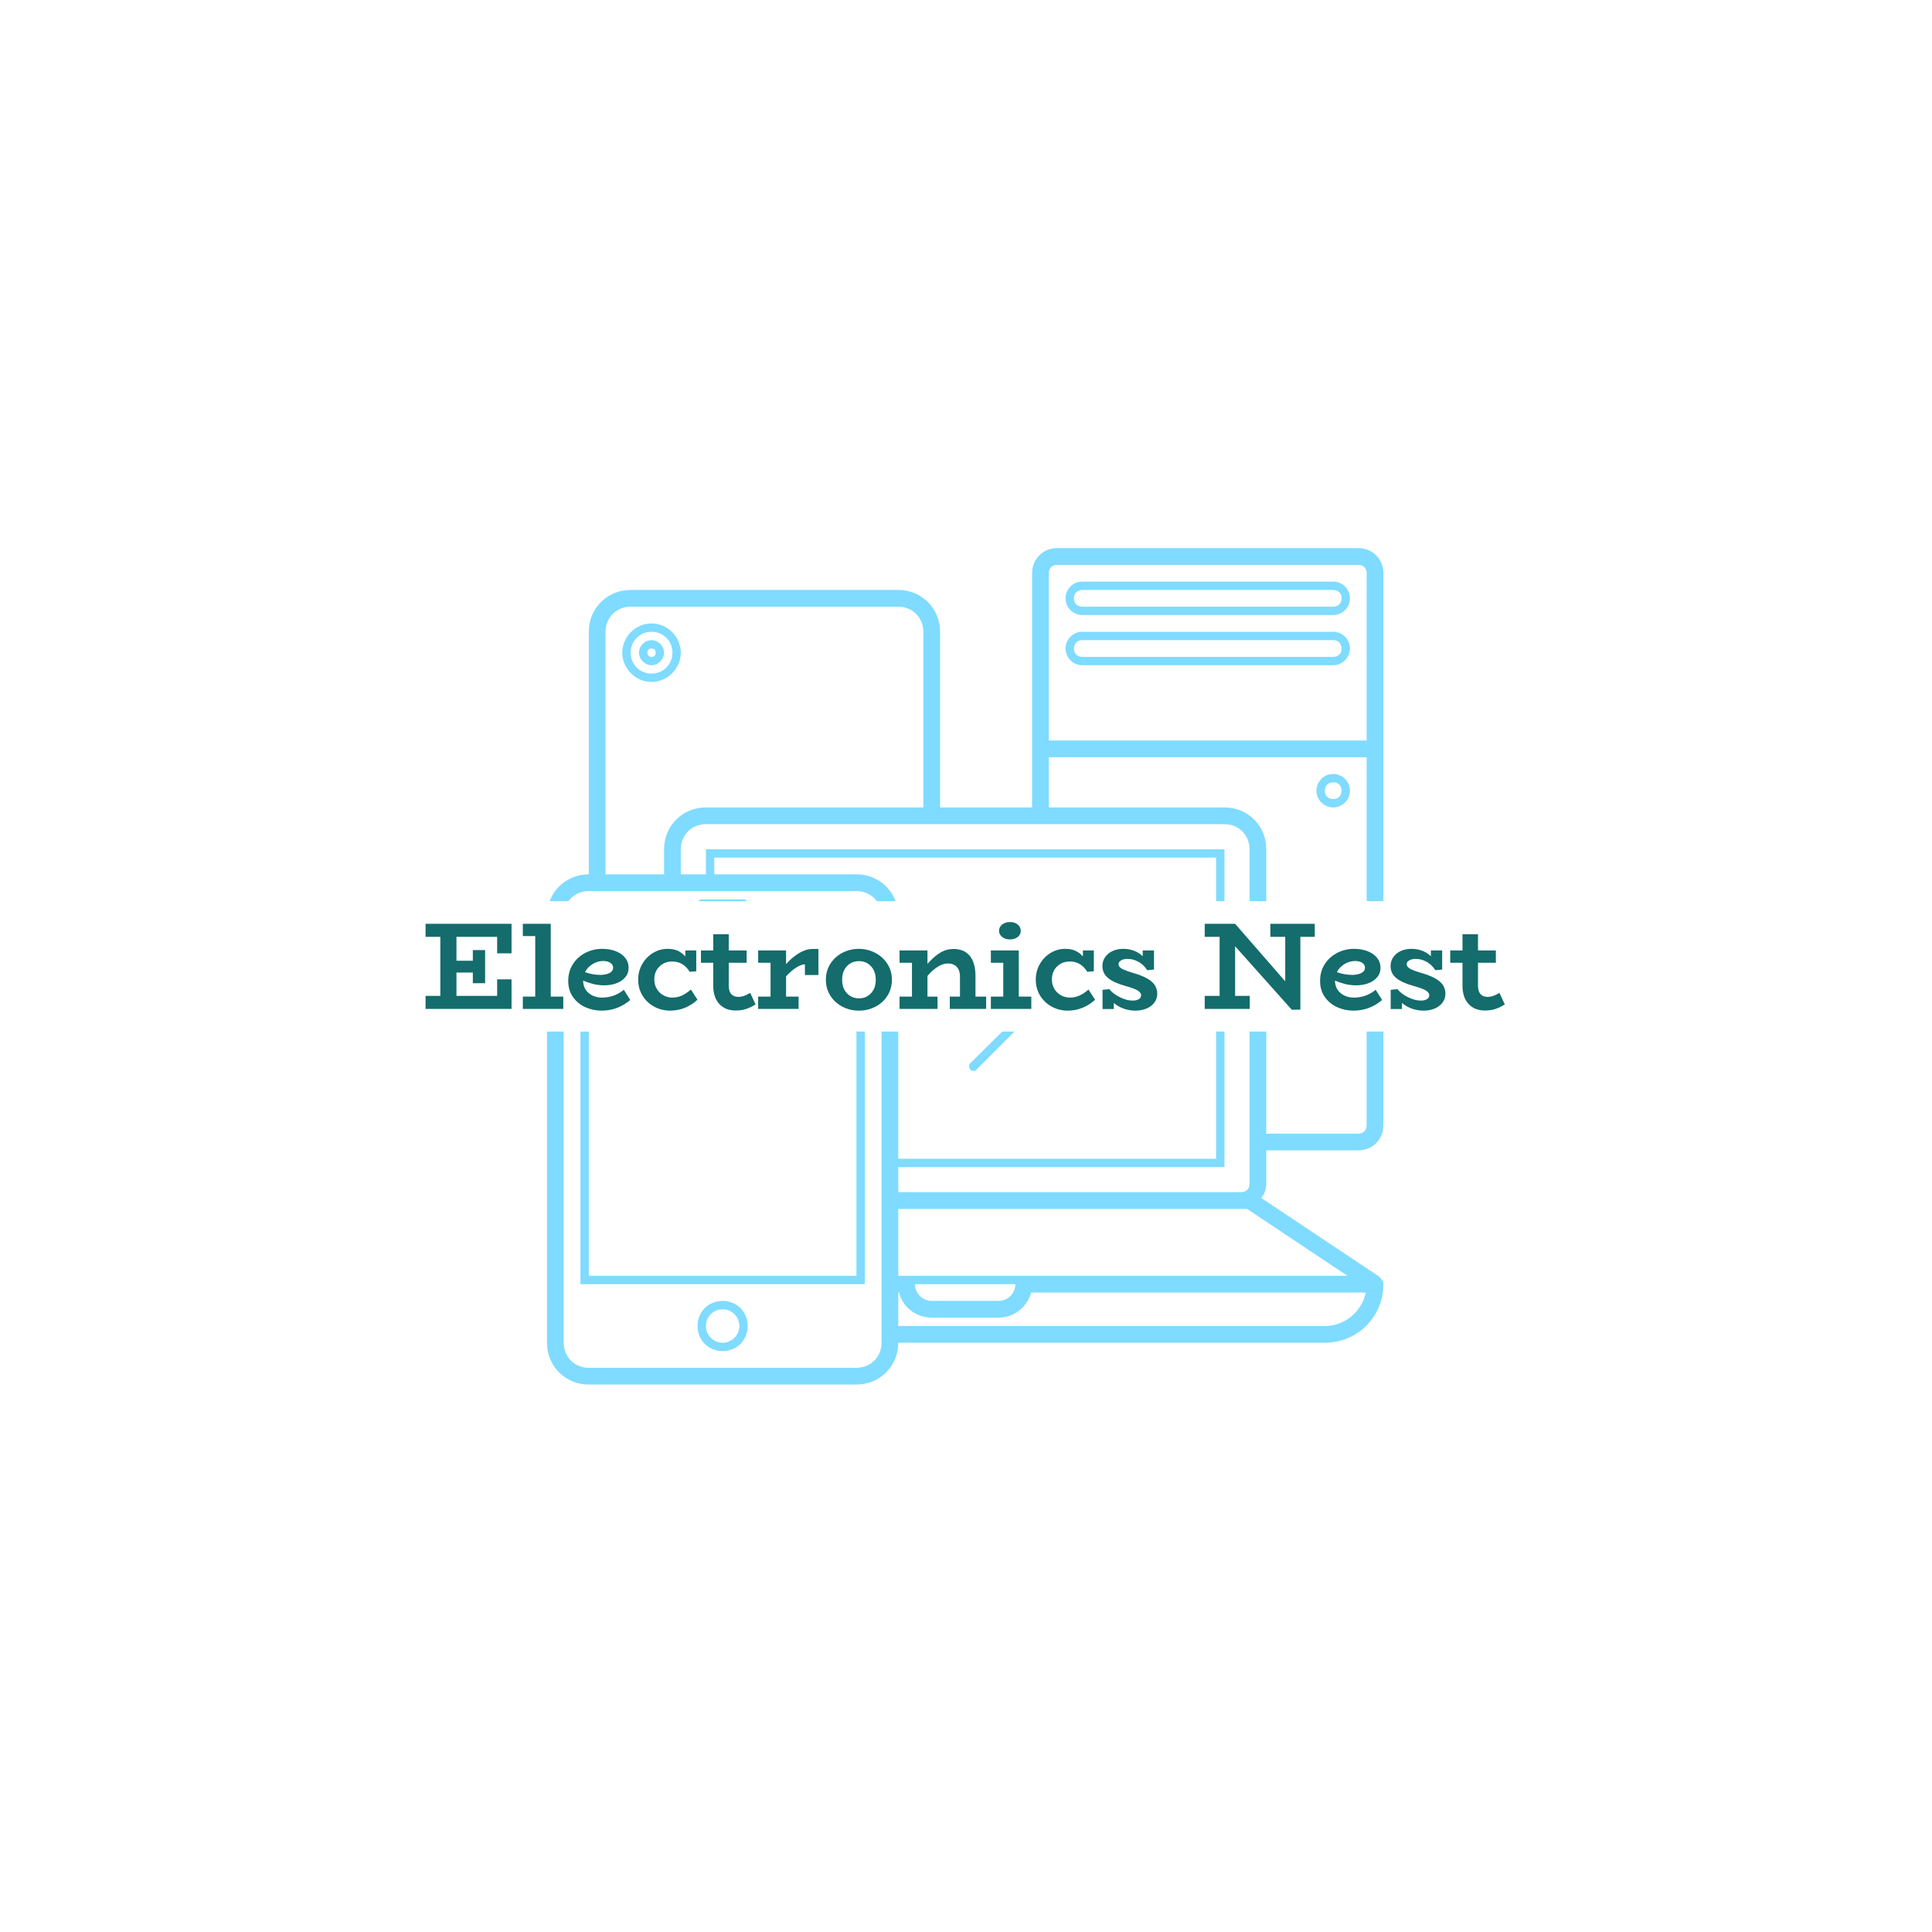 <svg xmlns="http://www.w3.org/2000/svg" version="1.1" xmlns:xlink="http://www.w3.org/1999/xlink" xmlns:svgjs="http://svgjs.dev/svgjs" width="1000" height="1000" viewBox="0 0 1000 1000"><rect width="1000" height="1000" fill="#ffffff"></rect><g transform="matrix(0.7,0,0,0.7,149.576,282.127)"><svg viewBox="0 0 396 247" data-background-color="#ffffff" preserveAspectRatio="xMidYMid meet" height="623" width="1000" xmlns="http://www.w3.org/2000/svg" xmlns:xlink="http://www.w3.org/1999/xlink"><defs></defs><g id="tight-bounds" transform="matrix(1,0,0,1,0.24,-0.1)"><svg viewBox="0 0 395.52 247.2" height="247.2" width="395.52"><g><svg></svg></g><g><svg viewBox="0 0 395.52 247.2" height="247.2" width="395.52"><g transform="matrix(2.452, 0, 0, 2.452, 75.16, 1)"><svg xmlns="http://www.w3.org/2000/svg" xmlns:xlink="http://www.w3.org/1999/xlink" version="1.1" x="0" y="0" viewBox="0 0 100 100" enable-background="new 0 0 100 100" xml:space="preserve" width="100" height="100" class="icon-none" data-fill-palette-color="accent" id="none"><g fill="#7fdbff" data-fill-palette-color="accent"><path d="M16 12.5c0-1.9-1.6-3.5-3.5-3.5S9 10.6 9 12.5s1.6 3.5 3.5 3.5S16 14.4 16 12.5zM10 12.5c0-1.4 1.1-2.5 2.5-2.5s2.5 1.1 2.5 2.5S13.9 15 12.5 15 10 13.9 10 12.5z" fill="#7fdbff" data-fill-palette-color="accent"></path><path d="M14 12.5c0-0.8-0.7-1.5-1.5-1.5S11 11.7 11 12.5s0.7 1.5 1.5 1.5S14 13.3 14 12.5zM12 12.5c0-0.3 0.2-0.5 0.5-0.5s0.5 0.2 0.5 0.5S12.8 13 12.5 13 12 12.8 12 12.5z" fill="#7fdbff" data-fill-palette-color="accent"></path><path d="M97 0H61c-1.7 0-3 1.3-3 3v28H47V10c0-2.8-2.2-5-5-5H10c-2.8 0-5 2.2-5 5v29c-2.8 0-5 2.2-5 5v51c0 2.8 2.2 5 5 5h32c2.8 0 5-2.2 5-5h51c3.9 0 7-3.1 7-7 0 0 0 0 0 0 0-0.1 0-0.2-0.1-0.4 0 0 0-0.1-0.1-0.1 0-0.1-0.1-0.1-0.1-0.2 0 0-0.1-0.1-0.1-0.1 0 0-0.1-0.1-0.1-0.1l-14.1-9.4c0.4-0.5 0.6-1.1 0.6-1.7v-4h11c1.7 0 3-1.3 3-3V3C100 1.3 98.7 0 97 0zM42 74h39V36H19v3h-3v-3c0-1.7 1.3-3 3-3h62c1.7 0 3 1.3 3 3v40c0 0.6-0.4 1-1 1H42V74zM7 10c0-1.7 1.3-3 3-3h32c1.7 0 3 1.3 3 3v21H19c-2.8 0-5 2.2-5 5v3H7V10zM40 95c0 1.7-1.3 3-3 3H5c-1.7 0-3-1.3-3-3V44c0-1.7 1.3-3 3-3h32c1.7 0 3 1.3 3 3V95zM37 39H20v-2h60v36H42V44C42 41.2 39.8 39 37 39zM93 93H42v-4h0.1c0.4 1.7 2 3 3.9 3h8c1.9 0 3.4-1.3 3.9-3h40C97.4 91.3 95.4 93 93 93zM44 88h12c0 1.1-0.9 2-2 2h-8C44.9 90 44 89.1 44 88zM95.7 87H57 43h-1v-8h41 0.7L95.7 87zM98 69c0 0.6-0.4 1-1 1H86V36c0-2.8-2.2-5-5-5H60v-6h38V69zM98 23H60V3c0-0.6 0.4-1 1-1h36c0.6 0 1 0.4 1 1V23z" fill="#7fdbff" data-fill-palette-color="accent"></path><path d="M94 4H64c-1.1 0-2 0.9-2 2s0.9 2 2 2h30c1.1 0 2-0.9 2-2S95.1 4 94 4zM94 7H64c-0.6 0-1-0.4-1-1s0.4-1 1-1h30c0.6 0 1 0.4 1 1S94.6 7 94 7z" fill="#7fdbff" data-fill-palette-color="accent"></path><path d="M94 10H64c-1.1 0-2 0.9-2 2s0.9 2 2 2h30c1.1 0 2-0.9 2-2S95.1 10 94 10zM94 13H64c-0.6 0-1-0.4-1-1s0.4-1 1-1h30c0.6 0 1 0.4 1 1S94.6 13 94 13z" fill="#7fdbff" data-fill-palette-color="accent"></path><path d="M94 31c1.1 0 2-0.9 2-2 0-1.1-0.9-2-2-2s-2 0.9-2 2C92 30.1 92.9 31 94 31zM94 28c0.6 0 1 0.4 1 1s-0.4 1-1 1-1-0.4-1-1S93.4 28 94 28z" fill="#7fdbff" data-fill-palette-color="accent"></path><path d="M50.9 57.6c0.1 0 0.3 0 0.4-0.1l14.1-14.1c0.2-0.2 0.2-0.5 0-0.7s-0.5-0.2-0.7 0L50.6 56.8c-0.2 0.2-0.2 0.5 0 0.7C50.7 57.6 50.8 57.6 50.9 57.6z" fill="#7fdbff" data-fill-palette-color="accent"></path><path d="M50.9 62.5c0.1 0 0.3 0 0.4-0.1l14.1-14.1c0.2-0.2 0.2-0.5 0-0.7s-0.5-0.2-0.7 0L50.6 61.6c-0.2 0.2-0.2 0.5 0 0.7C50.7 62.5 50.8 62.5 50.9 62.5z" fill="#7fdbff" data-fill-palette-color="accent"></path><path d="M4 88h34V44H4V88zM5 45h32v42H5V45z" fill="#7fdbff" data-fill-palette-color="accent"></path><path d="M21 90c-1.7 0-3 1.3-3 3s1.3 3 3 3 3-1.3 3-3S22.7 90 21 90zM21 95c-1.1 0-2-0.9-2-2s0.9-2 2-2 2 0.9 2 2S22.1 95 21 95z" fill="#7fdbff" data-fill-palette-color="accent"></path><path d="M18.5 43h5c0.3 0 0.5-0.2 0.5-0.5 0-0.3-0.2-0.5-0.5-0.5h-5c-0.3 0-0.5 0.2-0.5 0.5C18 42.8 18.2 43 18.5 43z" fill="#7fdbff" data-fill-palette-color="accent"></path></g></svg></g><rect width="348.058" height="38.229" fill="#ffffff" y="104.486" x="23.731" data-fill-palette-color="quaternary"></rect><g transform="matrix(1,0,0,1,39.552,110.616)"><svg viewBox="0 0 316.416 25.968" height="25.968" width="316.416"><g><svg viewBox="0 0 316.416 25.968" height="25.968" width="316.416"><g><svg viewBox="0 0 316.416 25.968" height="25.968" width="316.416"><g><svg viewBox="0 0 316.416 25.968" height="25.968" width="316.416"><g><svg viewBox="0 0 316.416 25.968" height="25.968" width="316.416"><g transform="matrix(1,0,0,1,0,0)"><svg width="316.416" viewBox="1.75 -35 434.96 35.7" height="25.968" data-palette-color="#146c6c"><path d="M36.4-22.4L30.6-22.4 30.6-29.05 14.2-29.05 14.2-19.4 20.8-19.4 20.8-23.7 25.75-23.7 25.75-10.35 20.8-10.35 20.8-14.65 14.2-14.65 14.2-5.25 30.6-5.25 30.6-11.9 36.4-11.9 36.4 0 1.75 0 1.75-5.25 7.7-5.25 7.7-29.05 1.75-29.05 1.75-34.3 36.4-34.3 36.4-22.4ZM52.2-4.95L57.25-4.95 57.25 0 40.95 0 40.95-4.95 45.95-4.95 45.95-29.35 40.95-29.35 40.95-34.3 52.2-34.3 52.2-4.95ZM81.65-7.7L84.25-3.6Q79.25 0.7 72.7 0.7L72.7 0.7Q69.2 0.7 66.12-0.7 63.05-2.1 61.15-4.8 59.25-7.5 59.25-11.25L59.25-11.25Q59.25-15.15 61.15-18.07 63.05-21 66.2-22.6 69.34-24.2 72.9-24.2L72.9-24.2Q76-24.2 78.42-23.25 80.84-22.3 82.22-20.58 83.59-18.85 83.59-16.6L83.59-16.6Q83.59-14.35 82.22-12.73 80.84-11.1 78.62-10.3 76.4-9.5 73.84-9.5L73.84-9.5Q71.45-9.5 69.42-10 67.4-10.5 65.25-11.4L65.25-11.4Q65.3-8.2 67.5-6.38 69.7-4.55 72.95-4.55L72.95-4.55Q77.9-4.6 81.65-7.7L81.65-7.7ZM73.34-19.3Q71.09-19.3 69.07-18.07 67.05-16.85 66-14.8L66-14.8Q69.09-13.7 72.34-13.7L72.34-13.7Q74.59-13.75 75.97-14.5 77.34-15.25 77.34-16.6L77.34-16.6Q77.34-17.8 76.25-18.55 75.15-19.3 73.34-19.3L73.34-19.3ZM108.69-7.8L111.34-3.7Q109.09-1.6 106.29-0.45 103.49 0.7 100.29 0.7L100.29 0.7Q96.84 0.7 93.89-0.9 90.94-2.5 89.19-5.35 87.44-8.2 87.44-11.8L87.44-11.8Q87.44-15.2 89.07-18.05 90.69-20.9 93.42-22.55 96.14-24.2 99.29-24.2L99.29-24.2Q101.69-24.2 103.39-23.43 105.09-22.65 106.44-21.15L106.44-21.15 106.44-23.55 110.84-23.55 110.84-15.15 108.19-14.95Q105.64-19.1 101.19-19.1L101.19-19.1Q98.04-19.1 95.99-17.07 93.94-15.05 93.94-11.9L93.94-11.9Q93.94-9.75 94.92-8.1 95.89-6.45 97.52-5.53 99.14-4.6 101.04-4.55L101.04-4.55Q103.29-4.55 105.07-5.38 106.84-6.2 108.69-7.8L108.69-7.8ZM132.59-6.45L134.74-1.8Q132.94-0.65 131.04 0 129.14 0.65 126.74 0.65L126.74 0.65Q122.54 0.65 120.12-2 117.69-4.65 117.69-9.35L117.69-9.35 117.69-18.6 112.74-18.6 112.74-23.55 117.69-23.55 117.69-30.1 123.94-30.1 123.94-23.55 131.14-23.55 131.14-18.6 123.94-18.6 123.94-9.3Q123.94-7.1 124.94-5.98 125.94-4.85 127.79-4.85L127.79-4.85Q129.04-4.85 130.14-5.25 131.24-5.65 132.59-6.45L132.59-6.45ZM157.59-24.15L160.09-24.15 160.09-13.65 154.64-13.65 154.64-17.95Q153.19-17.95 151.16-16.68 149.14-15.4 147.04-13.1L147.04-13.1 147.04-4.95 152.09-4.95 152.09 0 135.79 0 135.79-4.95 140.79-4.95 140.79-18.6 135.79-18.6 135.79-23.55 147.04-23.55 147.04-18.05Q149.54-20.85 152.31-22.5 155.09-24.15 157.59-24.15L157.59-24.15ZM176.39 0.7Q172.89 0.7 169.84-0.85 166.79-2.4 164.94-5.25 163.09-8.1 163.09-11.75L163.09-11.75Q163.09-15.4 164.94-18.25 166.79-21.1 169.84-22.65 172.89-24.2 176.39-24.2L176.39-24.2Q179.79-24.2 182.86-22.65 185.94-21.1 187.81-18.25 189.69-15.4 189.69-11.75L189.69-11.75Q189.69-8.1 187.86-5.25 186.04-2.4 182.99-0.85 179.94 0.7 176.39 0.7L176.39 0.7ZM176.44-4.25Q179.34-4.25 181.26-6.3 183.19-8.35 183.19-11.75L183.19-11.75Q183.19-15.15 181.26-17.2 179.34-19.25 176.44-19.25L176.44-19.25Q173.49-19.25 171.56-17.2 169.64-15.15 169.64-11.75L169.64-11.75Q169.64-8.35 171.56-6.3 173.49-4.25 176.44-4.25L176.44-4.25ZM223.38-4.95L227.68-4.95 227.68 0 213.03 0 213.03-4.95 217.13-4.95 217.13-13.1Q217.13-15.5 215.86-16.9 214.58-18.3 212.23-18.3L212.23-18.3Q208.43-18.3 204.03-13.3L204.03-13.3 204.03-4.95 208.08-4.95 208.08 0 192.78 0 192.78-4.95 197.78-4.95 197.78-18.6 192.78-18.6 192.78-23.55 204.03-23.55 204.03-18.15Q206.73-21.2 209.21-22.68 211.68-24.15 214.53-24.15L214.53-24.15Q218.83-24.15 221.11-21.35 223.38-18.55 223.38-13.15L223.38-13.15 223.38-4.95ZM237.23-28Q235.38-28 234.13-29 232.88-30 232.88-31.45L232.88-31.45Q232.88-33 234.13-34 235.38-35 237.23-35L237.23-35Q239.18-35 240.41-34 241.63-33 241.63-31.45L241.63-31.45Q241.63-29.95 240.41-28.98 239.18-28 237.23-28L237.23-28ZM240.83-4.95L245.88-4.95 245.88 0 229.58 0 229.58-4.95 234.58-4.95 234.58-18.6 229.58-18.6 229.58-23.55 240.83-23.55 240.83-4.95ZM268.93-7.8L271.58-3.7Q269.33-1.6 266.53-0.45 263.73 0.7 260.53 0.7L260.53 0.7Q257.08 0.7 254.13-0.9 251.18-2.5 249.43-5.35 247.68-8.2 247.68-11.8L247.68-11.8Q247.68-15.2 249.3-18.05 250.93-20.9 253.65-22.55 256.38-24.2 259.53-24.2L259.53-24.2Q261.93-24.2 263.63-23.43 265.33-22.65 266.68-21.15L266.68-21.15 266.68-23.55 271.08-23.55 271.08-15.15 268.43-14.95Q265.88-19.1 261.43-19.1L261.43-19.1Q258.28-19.1 256.23-17.07 254.18-15.05 254.18-11.9L254.18-11.9Q254.18-9.75 255.15-8.1 256.13-6.45 257.75-5.53 259.38-4.6 261.28-4.55L261.28-4.55Q263.53-4.55 265.3-5.38 267.08-6.2 268.93-7.8L268.93-7.8ZM287.23-14.4Q291.78-13.1 294.2-11.15 296.63-9.2 296.63-6.05L296.63-6.05Q296.63-4.1 295.48-2.55 294.33-1 292.33-0.15 290.33 0.7 287.88 0.7L287.88 0.7Q285.38 0.7 283.13-0.1 280.88-0.9 279.13-2.4L279.13-2.4 279.13 0.05 274.58 0.05 274.58-7.7 277.33-7.95Q278.83-6.05 281.58-4.7 284.33-3.35 286.68-3.35L286.68-3.35Q288.33-3.35 289.23-3.93 290.13-4.5 290.13-5.5L290.13-5.5Q290.13-6.6 288.7-7.45 287.28-8.3 283.63-9.3L283.63-9.3Q279.13-10.55 276.83-12.43 274.53-14.3 274.53-17.3L274.53-17.3Q274.53-19.2 275.58-20.78 276.63-22.35 278.53-23.28 280.43-24.2 282.93-24.2L282.93-24.2Q287.58-24.2 290.78-21.25L290.78-21.25 290.78-23.55 295.33-23.55 295.33-15.85 292.58-15.6Q291.23-17.75 289.1-18.95 286.98-20.15 284.68-20.15L284.68-20.15Q283.08-20.15 282.05-19.55 281.03-18.95 281.03-18L281.03-18Q281.03-16.95 282.4-16.18 283.78-15.4 287.23-14.4L287.23-14.4ZM360.12-34.3L360.12-29.05 354.32-29.05 354.32 0.3 350.87 0.35 328.02-25.25 328.02-5.25 333.92-5.25 333.92 0 315.77 0 315.77-5.25 321.77-5.25 321.77-29.05 315.77-29.05 315.77-34.3 328.02-34.3 348.22-11.1 348.22-29.05 342.22-29.05 342.22-34.3 360.12-34.3ZM384.67-7.7L387.27-3.6Q382.27 0.7 375.72 0.7L375.72 0.7Q372.22 0.7 369.14-0.7 366.07-2.1 364.17-4.8 362.27-7.5 362.27-11.25L362.27-11.25Q362.27-15.15 364.17-18.07 366.07-21 369.22-22.6 372.37-24.2 375.92-24.2L375.92-24.2Q379.02-24.2 381.44-23.25 383.87-22.3 385.24-20.58 386.62-18.85 386.62-16.6L386.62-16.6Q386.62-14.35 385.24-12.73 383.87-11.1 381.64-10.3 379.42-9.5 376.87-9.5L376.87-9.5Q374.47-9.5 372.44-10 370.42-10.5 368.27-11.4L368.27-11.4Q368.32-8.2 370.52-6.38 372.72-4.55 375.97-4.55L375.97-4.55Q380.92-4.6 384.67-7.7L384.67-7.7ZM376.37-19.3Q374.12-19.3 372.09-18.07 370.07-16.85 369.02-14.8L369.02-14.8Q372.12-13.7 375.37-13.7L375.37-13.7Q377.62-13.75 378.99-14.5 380.37-15.25 380.37-16.6L380.37-16.6Q380.37-17.8 379.27-18.55 378.17-19.3 376.37-19.3L376.37-19.3ZM403.37-14.4Q407.92-13.1 410.34-11.15 412.77-9.2 412.77-6.05L412.77-6.05Q412.77-4.1 411.62-2.55 410.47-1 408.47-0.15 406.47 0.7 404.02 0.7L404.02 0.7Q401.52 0.7 399.27-0.1 397.02-0.9 395.27-2.4L395.27-2.4 395.27 0.05 390.72 0.05 390.72-7.7 393.47-7.95Q394.97-6.05 397.72-4.7 400.47-3.35 402.82-3.35L402.82-3.35Q404.47-3.35 405.37-3.93 406.27-4.5 406.27-5.5L406.27-5.5Q406.27-6.6 404.84-7.45 403.42-8.3 399.77-9.3L399.77-9.3Q395.27-10.55 392.97-12.43 390.67-14.3 390.67-17.3L390.67-17.3Q390.67-19.2 391.72-20.78 392.77-22.35 394.67-23.28 396.57-24.2 399.07-24.2L399.07-24.2Q403.72-24.2 406.92-21.25L406.92-21.25 406.92-23.55 411.47-23.55 411.47-15.85 408.72-15.6Q407.37-17.75 405.24-18.95 403.12-20.15 400.82-20.15L400.82-20.15Q399.22-20.15 398.19-19.55 397.17-18.95 397.17-18L397.17-18Q397.17-16.95 398.54-16.18 399.92-15.4 403.37-14.4L403.37-14.4ZM434.56-6.45L436.71-1.8Q434.91-0.65 433.01 0 431.11 0.65 428.71 0.65L428.71 0.65Q424.51 0.65 422.09-2 419.66-4.65 419.66-9.35L419.66-9.35 419.66-18.6 414.71-18.6 414.71-23.55 419.66-23.55 419.66-30.1 425.91-30.1 425.91-23.55 433.11-23.55 433.11-18.6 425.91-18.6 425.91-9.3Q425.91-7.1 426.91-5.98 427.91-4.85 429.76-4.85L429.76-4.85Q431.01-4.85 432.11-5.25 433.21-5.65 434.56-6.45L434.56-6.45Z" opacity="1" transform="matrix(1,0,0,1,0,0)" fill="#146c6c" class="undefined-text-0" data-fill-palette-color="primary" id="text-0"></path></svg></g></svg></g></svg></g></svg></g><g></g></svg></g></svg></g></svg></g></svg><rect width="395.52" height="247.2" fill="none" stroke="none" visibility="hidden"></rect></g></svg></g></svg>